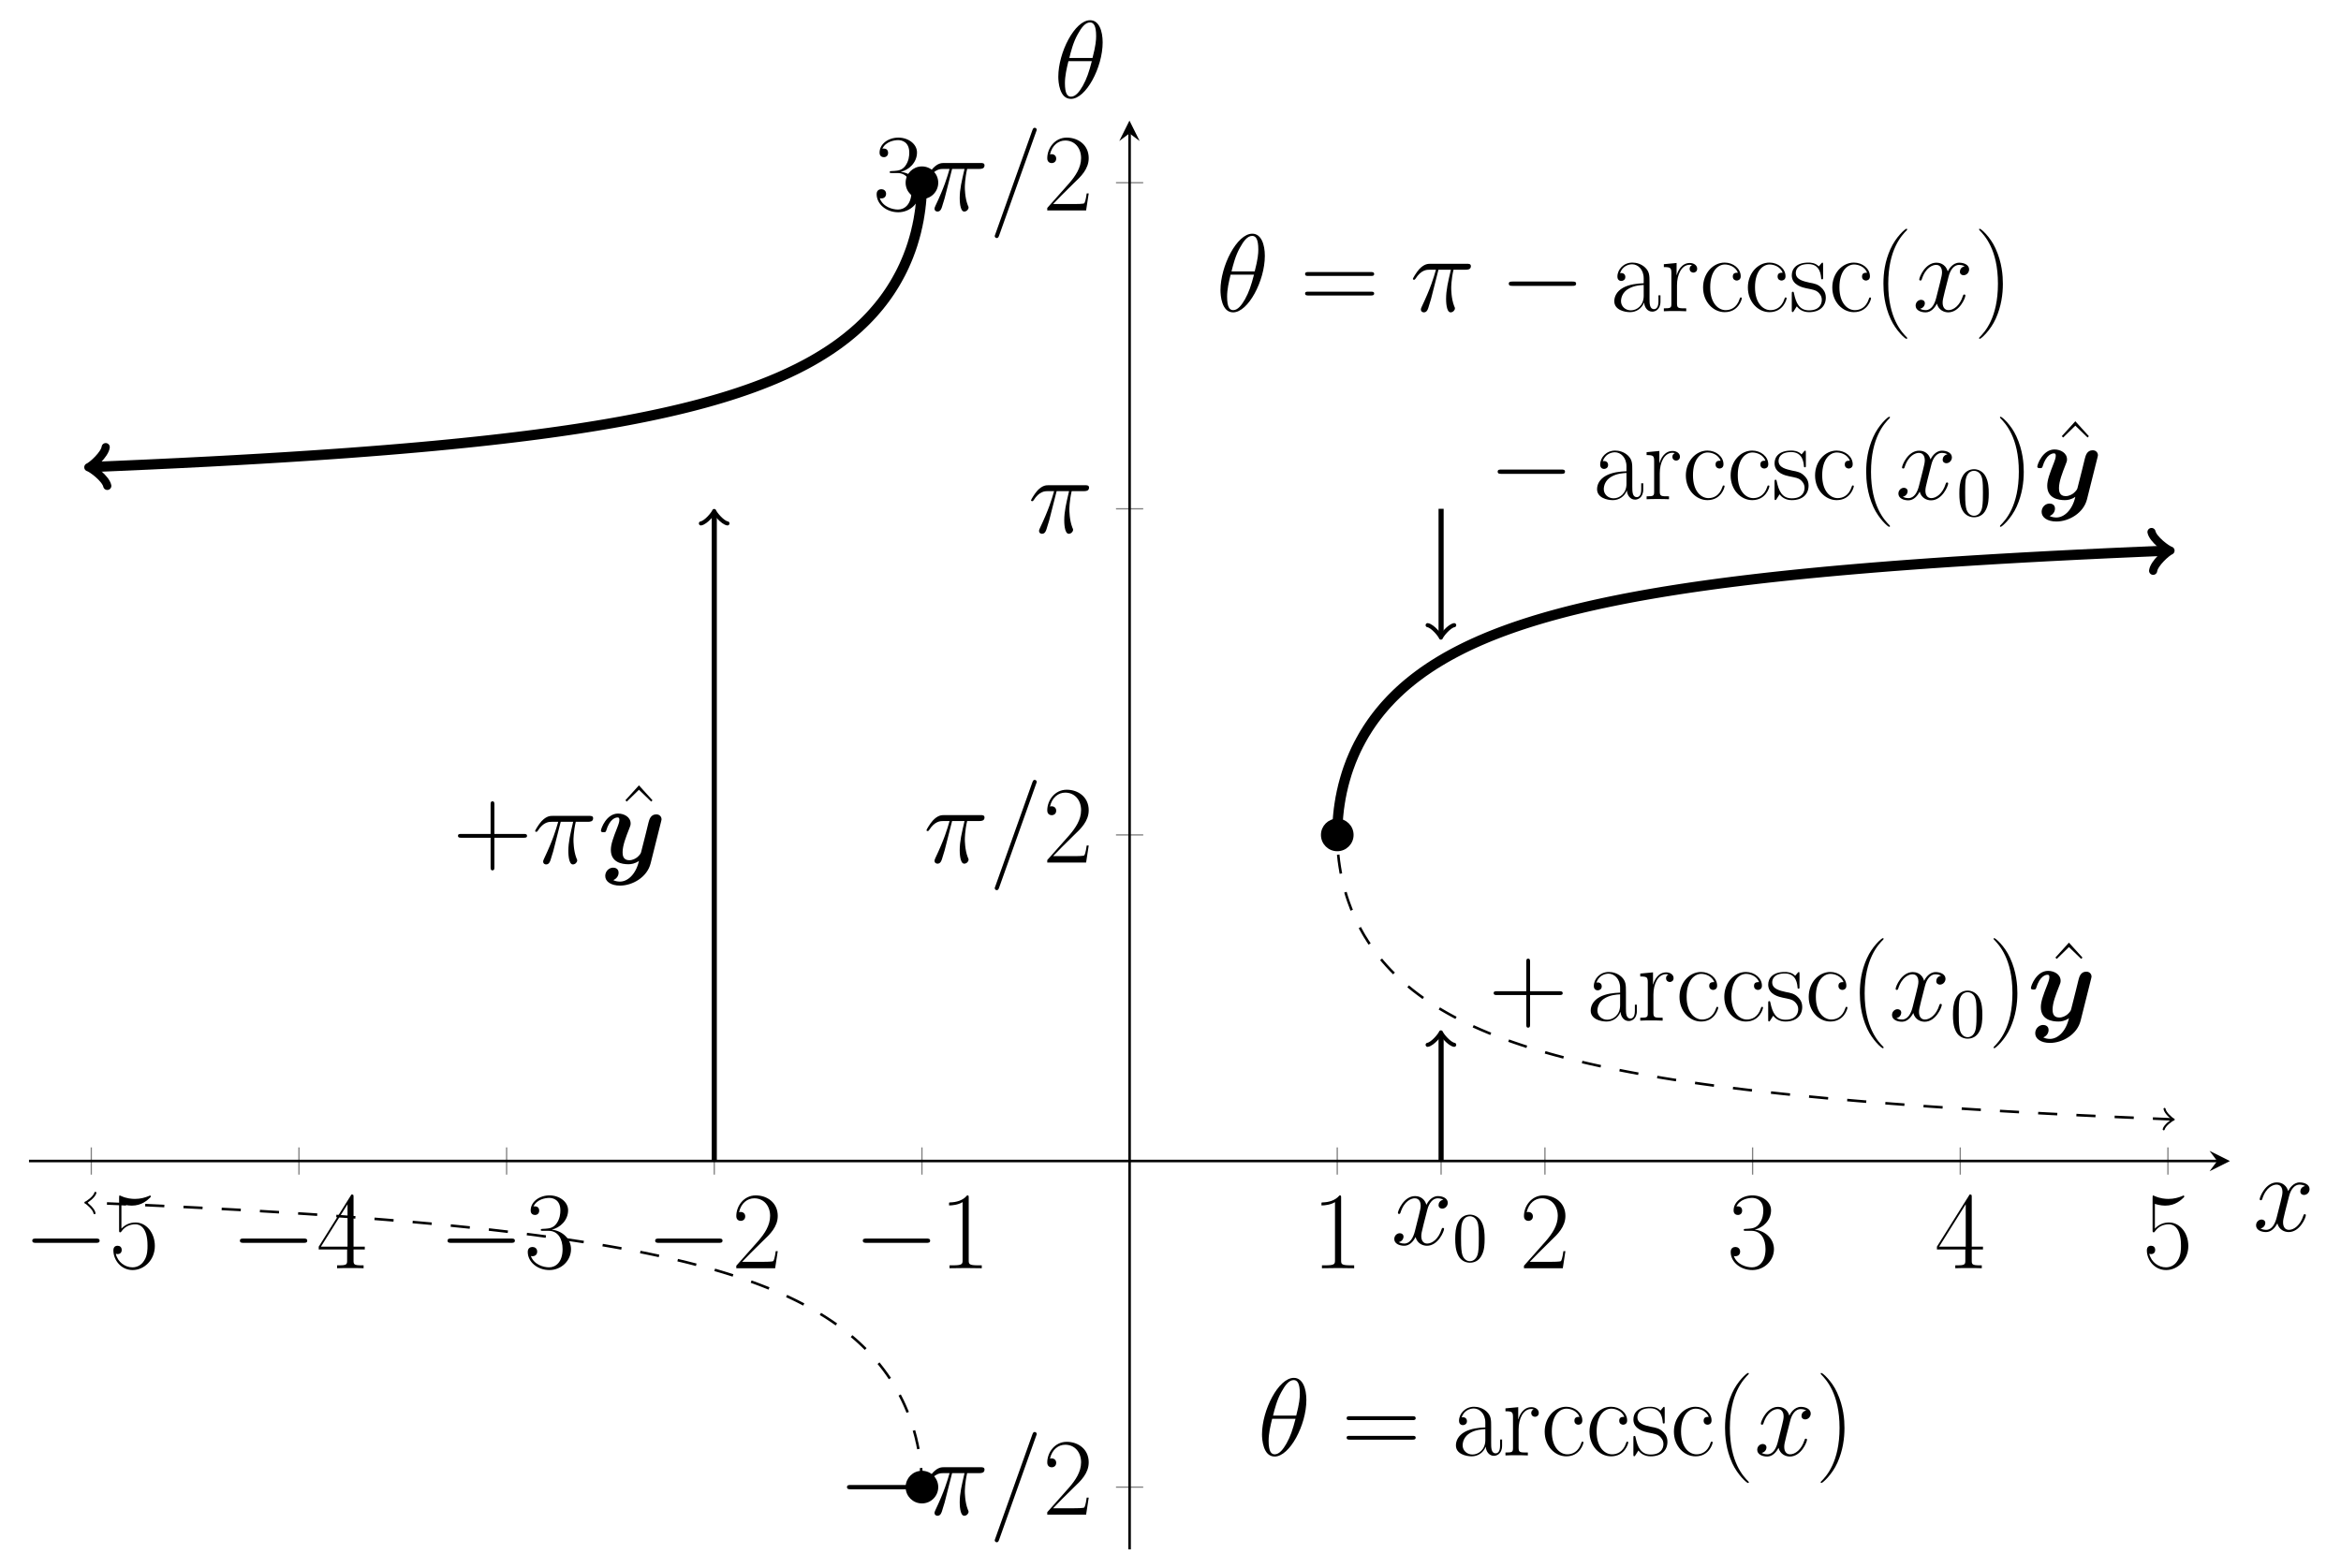 <?xml version="1.0" encoding="UTF-8"?>
<svg xmlns="http://www.w3.org/2000/svg" xmlns:xlink="http://www.w3.org/1999/xlink" width="364.443" height="244.235" viewBox="0 0 364.443 244.235">
<defs>
<g>
<g id="glyph-0-0">
<path d="M 11.312 -3.953 C 11.594 -3.953 11.906 -3.953 11.906 -4.297 C 11.906 -4.625 11.594 -4.625 11.312 -4.625 L 2.031 -4.625 C 1.734 -4.625 1.422 -4.625 1.422 -4.297 C 1.422 -3.953 1.734 -3.953 2.031 -3.953 Z M 11.312 -3.953 "/>
</g>
<g id="glyph-1-0">
<path d="M 1.953 -10.031 C 2.125 -9.969 2.828 -9.75 3.547 -9.75 C 5.141 -9.75 6.016 -10.609 6.516 -11.094 C 6.516 -11.234 6.516 -11.328 6.422 -11.328 C 6.406 -11.328 6.359 -11.328 6.234 -11.25 C 5.625 -11 4.922 -10.797 4.062 -10.797 C 3.547 -10.797 2.781 -10.859 1.938 -11.234 C 1.75 -11.328 1.719 -11.328 1.703 -11.328 C 1.609 -11.328 1.594 -11.312 1.594 -10.969 L 1.594 -5.984 C 1.594 -5.672 1.594 -5.594 1.766 -5.594 C 1.859 -5.594 1.891 -5.625 1.969 -5.75 C 2.516 -6.516 3.281 -6.844 4.141 -6.844 C 4.734 -6.844 6.016 -6.469 6.016 -3.531 C 6.016 -2.984 6.016 -1.984 5.5 -1.203 C 5.078 -0.5 4.406 -0.141 3.672 -0.141 C 2.547 -0.141 1.391 -0.922 1.078 -2.25 C 1.156 -2.234 1.281 -2.203 1.359 -2.203 C 1.578 -2.203 2 -2.312 2 -2.844 C 2 -3.312 1.688 -3.5 1.359 -3.5 C 0.953 -3.5 0.703 -3.266 0.703 -2.781 C 0.703 -1.281 1.891 0.281 3.703 0.281 C 5.469 0.281 7.156 -1.25 7.156 -3.469 C 7.156 -5.531 5.812 -7.125 4.156 -7.125 C 3.281 -7.125 2.547 -6.797 1.953 -6.172 Z M 1.953 -10.031 "/>
</g>
<g id="glyph-1-1">
<path d="M 5.766 -11.094 C 5.766 -11.453 5.75 -11.484 5.438 -11.484 L 0.344 -3.359 L 0.344 -2.922 L 4.766 -2.922 L 4.766 -1.234 C 4.766 -0.625 4.734 -0.453 3.531 -0.453 L 3.203 -0.453 L 3.203 0 C 3.75 -0.031 4.688 -0.031 5.266 -0.031 C 5.844 -0.031 6.781 -0.031 7.328 0 L 7.328 -0.453 L 7 -0.453 C 5.797 -0.453 5.766 -0.625 5.766 -1.234 L 5.766 -2.922 L 7.516 -2.922 L 7.516 -3.359 L 5.766 -3.359 Z M 4.828 -9.969 L 4.828 -3.359 L 0.688 -3.359 Z M 4.828 -9.969 "/>
</g>
<g id="glyph-1-2">
<path d="M 3.797 -5.828 C 5.312 -5.828 5.984 -4.516 5.984 -2.984 C 5.984 -0.922 4.891 -0.141 3.891 -0.141 C 2.984 -0.141 1.516 -0.578 1.047 -1.906 C 1.125 -1.875 1.219 -1.875 1.297 -1.875 C 1.719 -1.875 2.031 -2.141 2.031 -2.594 C 2.031 -3.094 1.641 -3.312 1.297 -3.312 C 1.016 -3.312 0.562 -3.172 0.562 -2.547 C 0.562 -0.953 2.109 0.281 3.922 0.281 C 5.828 0.281 7.297 -1.219 7.297 -2.969 C 7.297 -4.625 5.922 -5.828 4.297 -6.016 C 5.594 -6.297 6.844 -7.469 6.844 -9.031 C 6.844 -10.359 5.484 -11.344 3.953 -11.344 C 2.391 -11.344 1.016 -10.375 1.016 -9 C 1.016 -8.406 1.453 -8.297 1.688 -8.297 C 2.047 -8.297 2.344 -8.531 2.344 -8.969 C 2.344 -9.422 2.047 -9.641 1.688 -9.641 C 1.609 -9.641 1.531 -9.641 1.453 -9.609 C 1.953 -10.734 3.312 -10.953 3.906 -10.953 C 4.516 -10.953 5.641 -10.656 5.641 -9 C 5.641 -8.531 5.578 -7.672 5 -6.906 C 4.484 -6.25 3.891 -6.203 3.328 -6.156 C 3.25 -6.156 2.844 -6.125 2.781 -6.125 C 2.656 -6.109 2.594 -6.094 2.594 -5.969 C 2.594 -5.844 2.609 -5.828 2.953 -5.828 Z M 3.797 -5.828 "/>
</g>
<g id="glyph-1-3">
<path d="M 7.156 -2.656 L 6.844 -2.656 C 6.672 -1.438 6.531 -1.234 6.469 -1.125 C 6.375 -1 5.141 -1 4.906 -1 L 1.609 -1 C 2.234 -1.672 3.438 -2.875 4.891 -4.297 C 5.938 -5.281 7.156 -6.453 7.156 -8.156 C 7.156 -10.172 5.547 -11.344 3.734 -11.344 C 1.859 -11.344 0.703 -9.672 0.703 -8.125 C 0.703 -7.469 1.203 -7.375 1.406 -7.375 C 1.578 -7.375 2.094 -7.484 2.094 -8.078 C 2.094 -8.609 1.641 -8.766 1.406 -8.766 C 1.297 -8.766 1.203 -8.75 1.125 -8.719 C 1.453 -10.172 2.453 -10.891 3.5 -10.891 C 5 -10.891 5.969 -9.703 5.969 -8.156 C 5.969 -6.656 5.094 -5.375 4.125 -4.25 L 0.703 -0.391 L 0.703 0 L 6.75 0 Z M 7.156 -2.656 "/>
</g>
<g id="glyph-1-4">
<path d="M 4.562 -10.969 C 4.562 -11.328 4.547 -11.344 4.312 -11.344 C 3.641 -10.531 2.625 -10.281 1.672 -10.25 C 1.609 -10.25 1.531 -10.25 1.516 -10.203 C 1.5 -10.172 1.5 -10.141 1.5 -9.781 C 2.031 -9.781 2.922 -9.875 3.609 -10.297 L 3.609 -1.25 C 3.609 -0.656 3.562 -0.453 2.094 -0.453 L 1.578 -0.453 L 1.578 0 C 2.406 -0.016 3.266 -0.031 4.078 -0.031 C 4.906 -0.031 5.766 -0.016 6.594 0 L 6.594 -0.453 L 6.078 -0.453 C 4.594 -0.453 4.562 -0.641 4.562 -1.25 Z M 4.562 -10.969 "/>
</g>
<g id="glyph-1-5">
<path d="M 11.031 -5.5 C 11.281 -5.5 11.547 -5.5 11.547 -5.797 C 11.547 -6.109 11.25 -6.109 10.969 -6.109 L 1.375 -6.109 C 1.078 -6.109 0.797 -6.109 0.797 -5.797 C 0.797 -5.5 1.047 -5.5 1.297 -5.5 Z M 10.969 -2.453 C 11.25 -2.453 11.547 -2.453 11.547 -2.766 C 11.547 -3.047 11.281 -3.047 11.031 -3.047 L 1.297 -3.047 C 1.047 -3.047 0.797 -3.047 0.797 -2.766 C 0.797 -2.453 1.078 -2.453 1.375 -2.453 Z M 10.969 -2.453 "/>
</g>
<g id="glyph-1-6">
<path d="M 6.172 -4.438 C 6.172 -5.578 6.172 -6.172 5.453 -6.844 C 4.828 -7.406 4.078 -7.578 3.5 -7.578 C 2.141 -7.578 1.172 -6.516 1.172 -5.391 C 1.172 -4.75 1.688 -4.719 1.781 -4.719 C 2 -4.719 2.406 -4.859 2.406 -5.328 C 2.406 -5.766 2.078 -5.953 1.781 -5.953 C 1.719 -5.953 1.625 -5.938 1.578 -5.922 C 1.938 -7 2.859 -7.312 3.469 -7.312 C 4.328 -7.312 5.266 -6.547 5.266 -5.109 L 5.266 -4.359 C 4.25 -4.328 3.031 -4.188 2.078 -3.672 C 1 -3.078 0.688 -2.219 0.688 -1.562 C 0.688 -0.234 2.234 0.141 3.141 0.141 C 4.078 0.141 4.953 -0.391 5.328 -1.375 C 5.375 -0.625 5.844 0.062 6.609 0.062 C 6.969 0.062 7.875 -0.172 7.875 -1.531 L 7.875 -2.484 L 7.562 -2.484 L 7.562 -1.516 C 7.562 -0.469 7.109 -0.328 6.875 -0.328 C 6.172 -0.328 6.172 -1.219 6.172 -1.969 Z M 5.266 -2.391 C 5.266 -0.891 4.203 -0.141 3.266 -0.141 C 2.406 -0.141 1.734 -0.766 1.734 -1.562 C 1.734 -2.078 1.953 -2.984 2.953 -3.531 C 3.781 -4 4.719 -4.062 5.266 -4.094 Z M 5.266 -2.391 "/>
</g>
<g id="glyph-1-7">
<path d="M 2.578 -4.047 C 2.578 -5.703 3.281 -7.234 4.562 -7.234 C 4.688 -7.234 4.797 -7.219 4.922 -7.172 C 4.922 -7.172 4.547 -7.047 4.547 -6.609 C 4.547 -6.188 4.875 -6.016 5.125 -6.016 C 5.328 -6.016 5.719 -6.141 5.719 -6.625 C 5.719 -7.172 5.172 -7.516 4.578 -7.516 C 3.281 -7.516 2.703 -6.25 2.547 -5.641 L 2.516 -5.641 L 2.516 -7.516 L 0.531 -7.328 L 0.531 -6.875 C 1.547 -6.875 1.703 -6.781 1.703 -5.953 L 1.703 -1.188 C 1.703 -0.531 1.625 -0.453 0.531 -0.453 L 0.531 0 C 0.938 -0.031 1.734 -0.031 2.172 -0.031 C 2.672 -0.031 3.547 -0.031 4.016 0 L 4.016 -0.453 C 2.781 -0.453 2.578 -0.453 2.578 -1.219 Z M 2.578 -4.047 "/>
</g>
<g id="glyph-1-8">
<path d="M 5.984 -6 C 5.656 -6 5.188 -6 5.188 -5.406 C 5.188 -4.922 5.578 -4.781 5.797 -4.781 C 5.922 -4.781 6.422 -4.844 6.422 -5.438 C 6.422 -6.656 5.25 -7.578 3.922 -7.578 C 2.109 -7.578 0.562 -5.906 0.562 -3.703 C 0.562 -1.422 2.172 0.141 3.922 0.141 C 6.062 0.141 6.594 -1.828 6.594 -2.031 C 6.594 -2.094 6.578 -2.141 6.453 -2.141 C 6.328 -2.141 6.312 -2.125 6.25 -1.906 C 5.797 -0.516 4.828 -0.172 4.078 -0.172 C 2.984 -0.172 1.672 -1.188 1.672 -3.719 C 1.672 -6.328 2.938 -7.281 3.953 -7.281 C 4.609 -7.281 5.609 -6.953 5.984 -6 Z M 5.984 -6 "/>
</g>
<g id="glyph-1-9">
<path d="M 5.297 -7.234 C 5.297 -7.547 5.281 -7.562 5.188 -7.562 C 5.109 -7.562 5.094 -7.547 4.891 -7.297 C 4.844 -7.219 4.688 -7.047 4.625 -6.984 C 4.078 -7.562 3.312 -7.578 3.016 -7.578 C 1.109 -7.578 0.422 -6.594 0.422 -5.594 C 0.422 -4.047 2.172 -3.688 2.672 -3.578 C 3.75 -3.359 4.141 -3.297 4.5 -2.984 C 4.719 -2.781 5.094 -2.406 5.094 -1.781 C 5.094 -1.062 4.688 -0.141 3.109 -0.141 C 1.609 -0.141 1.078 -1.266 0.766 -2.781 C 0.719 -3.016 0.719 -3.031 0.578 -3.031 C 0.453 -3.031 0.422 -3.016 0.422 -2.672 L 0.422 -0.203 C 0.422 0.109 0.453 0.125 0.547 0.125 C 0.641 0.125 0.656 0.109 0.734 -0.031 C 0.844 -0.188 1.094 -0.594 1.203 -0.766 C 1.547 -0.312 2.141 0.141 3.109 0.141 C 4.797 0.141 5.719 -0.797 5.719 -2.125 C 5.719 -3 5.25 -3.469 5.031 -3.672 C 4.516 -4.203 3.906 -4.328 3.188 -4.453 C 2.25 -4.672 1.047 -4.906 1.047 -5.953 C 1.047 -6.406 1.281 -7.344 3.016 -7.344 C 4.859 -7.344 4.953 -5.625 5 -5.078 C 5.016 -5 5.094 -4.969 5.141 -4.969 C 5.297 -4.969 5.297 -5.031 5.297 -5.312 Z M 5.297 -7.234 "/>
</g>
<g id="glyph-1-10">
<path d="M 5.25 4.188 C 5.25 4.172 5.25 4.141 5.203 4.078 C 4.406 3.281 2.297 1.078 2.297 -4.266 C 2.297 -9.625 4.375 -11.797 5.219 -12.656 C 5.219 -12.672 5.25 -12.719 5.25 -12.766 C 5.25 -12.812 5.203 -12.844 5.125 -12.844 C 4.938 -12.844 3.484 -11.578 2.641 -9.688 C 1.781 -7.781 1.547 -5.938 1.547 -4.297 C 1.547 -3.047 1.672 -0.953 2.688 1.25 C 3.516 3.031 4.922 4.297 5.125 4.297 C 5.219 4.297 5.25 4.25 5.25 4.188 Z M 5.25 4.188 "/>
</g>
<g id="glyph-1-11">
<path d="M 4.516 -4.266 C 4.516 -5.5 4.391 -7.594 3.359 -9.812 C 2.547 -11.594 1.125 -12.844 0.922 -12.844 C 0.875 -12.844 0.812 -12.828 0.812 -12.75 C 0.812 -12.719 0.828 -12.703 0.844 -12.656 C 1.672 -11.797 3.75 -9.625 3.75 -4.297 C 3.75 1.062 1.688 3.25 0.844 4.094 C 0.828 4.141 0.812 4.156 0.812 4.188 C 0.812 4.266 0.875 4.297 0.922 4.297 C 1.109 4.297 2.578 3.016 3.422 1.125 C 4.266 -0.766 4.516 -2.625 4.516 -4.266 Z M 4.516 -4.266 "/>
</g>
<g id="glyph-1-12">
<path d="M 3.922 -11.906 L 1.812 -9.578 L 2.031 -9.375 L 3.922 -11.219 L 5.828 -9.375 L 6.031 -9.578 Z M 3.922 -11.906 "/>
</g>
<g id="glyph-1-13">
<path d="M 6.469 -3.984 L 11.016 -3.984 C 11.25 -3.984 11.547 -3.984 11.547 -4.266 C 11.547 -4.578 11.266 -4.578 11.016 -4.578 L 6.469 -4.578 L 6.469 -9.125 C 6.469 -9.375 6.469 -9.656 6.172 -9.656 C 5.875 -9.656 5.875 -9.391 5.875 -9.125 L 5.875 -4.578 L 1.328 -4.578 C 1.078 -4.578 0.797 -4.578 0.797 -4.297 C 0.797 -3.984 1.062 -3.984 1.328 -3.984 L 5.875 -3.984 L 5.875 0.562 C 5.875 0.812 5.875 1.094 6.156 1.094 C 6.469 1.094 6.469 0.828 6.469 0.562 Z M 6.469 -3.984 "/>
</g>
<g id="glyph-2-0">
<path d="M 8.125 -7 C 7.578 -6.891 7.375 -6.484 7.375 -6.156 C 7.375 -5.75 7.703 -5.609 7.938 -5.609 C 8.453 -5.609 8.812 -6.062 8.812 -6.516 C 8.812 -7.234 8 -7.562 7.281 -7.562 C 6.234 -7.562 5.641 -6.531 5.484 -6.203 C 5.094 -7.5 4.031 -7.562 3.719 -7.562 C 1.969 -7.562 1.047 -5.312 1.047 -4.938 C 1.047 -4.875 1.109 -4.781 1.234 -4.781 C 1.375 -4.781 1.406 -4.891 1.438 -4.953 C 2.031 -6.859 3.172 -7.219 3.672 -7.219 C 4.438 -7.219 4.594 -6.5 4.594 -6.094 C 4.594 -5.719 4.5 -5.312 4.297 -4.5 L 3.703 -2.141 C 3.453 -1.109 2.953 -0.172 2.047 -0.172 C 1.953 -0.172 1.531 -0.172 1.172 -0.391 C 1.781 -0.516 1.922 -1.031 1.922 -1.234 C 1.922 -1.578 1.672 -1.781 1.344 -1.781 C 0.922 -1.781 0.484 -1.422 0.484 -0.875 C 0.484 -0.156 1.281 0.172 2.031 0.172 C 2.844 0.172 3.438 -0.484 3.797 -1.188 C 4.062 -0.172 4.922 0.172 5.562 0.172 C 7.312 0.172 8.234 -2.078 8.234 -2.453 C 8.234 -2.547 8.172 -2.609 8.062 -2.609 C 7.906 -2.609 7.891 -2.516 7.844 -2.391 C 7.375 -0.875 6.375 -0.172 5.609 -0.172 C 5.016 -0.172 4.688 -0.625 4.688 -1.328 C 4.688 -1.703 4.75 -1.969 5.031 -3.109 L 5.625 -5.438 C 5.891 -6.469 6.469 -7.219 7.25 -7.219 C 7.297 -7.219 7.766 -7.219 8.125 -7 Z M 8.125 -7 "/>
</g>
<g id="glyph-2-1">
<path d="M 4.438 -6.469 L 6.375 -6.469 C 5.922 -4.547 5.625 -3.297 5.625 -1.922 C 5.625 -1.688 5.625 0.172 6.328 0.172 C 6.688 0.172 7 -0.156 7 -0.453 C 7 -0.531 7 -0.562 6.875 -0.828 C 6.422 -2 6.422 -3.484 6.422 -3.609 C 6.422 -3.703 6.422 -4.922 6.781 -6.469 L 8.703 -6.469 C 8.922 -6.469 9.484 -6.469 9.484 -7.016 C 9.484 -7.391 9.156 -7.391 8.859 -7.391 L 3.203 -7.391 C 2.812 -7.391 2.234 -7.391 1.438 -6.547 C 1 -6.062 0.453 -5.141 0.453 -5.047 C 0.453 -4.938 0.531 -4.906 0.641 -4.906 C 0.75 -4.906 0.766 -4.953 0.859 -5.062 C 1.75 -6.469 2.641 -6.469 3.078 -6.469 L 4.047 -6.469 C 3.672 -5.188 3.25 -3.688 1.828 -0.688 C 1.703 -0.406 1.703 -0.375 1.703 -0.281 C 1.703 0.078 2 0.172 2.156 0.172 C 2.656 0.172 2.797 -0.281 3 -1 C 3.281 -1.875 3.281 -1.906 3.453 -2.594 Z M 4.438 -6.469 "/>
</g>
<g id="glyph-2-2">
<path d="M 7.359 -12.234 C 7.359 -12.25 7.469 -12.5 7.469 -12.547 C 7.469 -12.75 7.297 -12.875 7.156 -12.875 C 7.062 -12.875 6.906 -12.875 6.781 -12.484 L 1.031 3.656 C 1.031 3.672 0.922 3.922 0.922 3.969 C 0.922 4.172 1.094 4.297 1.234 4.297 C 1.344 4.297 1.5 4.266 1.609 3.906 Z M 7.359 -12.234 "/>
</g>
<g id="glyph-2-3">
<path d="M 7.594 -8.625 C 7.594 -10.375 7.047 -12.078 5.641 -12.078 C 3.25 -12.078 0.688 -7.047 0.688 -3.281 C 0.688 -2.484 0.859 0.172 2.656 0.172 C 5 0.172 7.594 -4.734 7.594 -8.625 Z M 2.406 -6.203 C 2.656 -7.219 3.016 -8.656 3.703 -9.875 C 4.266 -10.906 4.875 -11.734 5.625 -11.734 C 6.188 -11.734 6.578 -11.25 6.578 -9.609 C 6.578 -8.984 6.516 -8.125 6.016 -6.203 Z M 5.906 -5.703 C 5.469 -4.016 5.109 -2.938 4.5 -1.859 C 4 -0.984 3.391 -0.172 2.672 -0.172 C 2.141 -0.172 1.719 -0.578 1.719 -2.281 C 1.719 -3.391 1.984 -4.562 2.266 -5.703 Z M 5.906 -5.703 "/>
</g>
<g id="glyph-3-0">
<path d="M 5 -3.484 C 5 -4.344 4.953 -5.219 4.562 -6.031 C 4.062 -7.062 3.172 -7.25 2.719 -7.25 C 2.062 -7.25 1.266 -6.953 0.828 -5.953 C 0.484 -5.203 0.422 -4.344 0.422 -3.484 C 0.422 -2.672 0.469 -1.688 0.906 -0.859 C 1.375 0.016 2.172 0.234 2.703 0.234 C 3.297 0.234 4.125 0.016 4.594 -1.016 C 4.953 -1.766 5 -2.625 5 -3.484 Z M 2.703 0 C 2.281 0 1.641 -0.266 1.453 -1.312 C 1.328 -1.969 1.328 -2.969 1.328 -3.609 C 1.328 -4.312 1.328 -5.031 1.406 -5.609 C 1.625 -6.906 2.438 -7 2.703 -7 C 3.062 -7 3.781 -6.812 3.984 -5.734 C 4.094 -5.125 4.094 -4.297 4.094 -3.609 C 4.094 -2.797 4.094 -2.062 3.984 -1.359 C 3.812 -0.328 3.203 0 2.703 0 Z M 2.703 0 "/>
</g>
<g id="glyph-4-0">
<path d="M 9.906 -6.469 C 9.984 -6.781 9.984 -6.812 9.984 -6.859 C 9.984 -7.234 9.703 -7.625 9.172 -7.625 C 8.281 -7.625 8.078 -6.812 7.953 -6.344 L 7.516 -4.562 C 7.312 -3.734 6.984 -2.422 6.797 -1.719 C 6.703 -1.344 6.172 -0.922 6.125 -0.891 C 5.938 -0.766 5.531 -0.484 4.953 -0.484 C 3.953 -0.484 3.922 -1.344 3.922 -1.734 C 3.922 -2.781 4.453 -4.125 4.938 -5.359 C 5.109 -5.797 5.172 -5.922 5.172 -6.203 C 5.172 -7.203 4.172 -7.75 3.219 -7.75 C 1.406 -7.75 0.547 -5.422 0.547 -5.078 C 0.547 -4.844 0.812 -4.844 0.953 -4.844 C 1.172 -4.844 1.281 -4.844 1.359 -5.062 C 1.922 -6.969 2.859 -7.141 3.125 -7.141 C 3.25 -7.141 3.422 -7.141 3.422 -6.781 C 3.422 -6.375 3.219 -5.938 3.125 -5.656 C 2.453 -3.953 2.094 -2.969 2.094 -2.094 C 2.094 -0.141 3.812 0.141 4.828 0.141 C 5.25 0.141 5.828 0.062 6.469 -0.375 C 5.984 1.734 4.703 2.844 3.516 2.844 C 3.297 2.844 2.812 2.812 2.469 2.609 C 3.016 2.391 3.297 1.922 3.297 1.453 C 3.297 0.844 2.797 0.672 2.453 0.672 C 1.812 0.672 1.219 1.219 1.219 1.969 C 1.219 2.844 2.125 3.469 3.516 3.469 C 5.484 3.469 7.75 2.141 8.281 0.016 Z M 9.906 -6.469 "/>
</g>
</g>
<clipPath id="clip-0">
<path clip-rule="nonzero" d="M 185 63 L 347.152 63 L 347.152 153 L 185 153 Z M 185 63 "/>
</clipPath>
<clipPath id="clip-1">
<path clip-rule="nonzero" d="M 4.512 18.781 L 166 18.781 L 166 96 L 4.512 96 Z M 4.512 18.781 "/>
</clipPath>
</defs>
<path fill="none" stroke-width="0.199" stroke-linecap="butt" stroke-linejoin="miter" stroke="rgb(50%, 50%, 50%)" stroke-opacity="1" stroke-miterlimit="10" d="M 9.728 58.535 L 9.728 62.787 M 42.154 58.535 L 42.154 62.787 M 74.579 58.535 L 74.579 62.787 M 107.005 58.535 L 107.005 62.787 M 139.43 58.535 L 139.43 62.787 M 204.281 58.535 L 204.281 62.787 M 220.496 58.535 L 220.496 62.787 M 236.71 58.535 L 236.71 62.787 M 269.136 58.535 L 269.136 62.787 M 301.561 58.535 L 301.561 62.787 M 333.987 58.535 L 333.987 62.787 " transform="matrix(0.997, 0, 0, -0.997, 4.513, 241.278)"/>
<path fill="none" stroke-width="0.199" stroke-linecap="butt" stroke-linejoin="miter" stroke="rgb(50%, 50%, 50%)" stroke-opacity="1" stroke-miterlimit="10" d="M 169.732 9.727 L 173.983 9.727 M 169.732 111.595 L 173.983 111.595 M 169.732 162.532 L 173.983 162.532 M 169.732 213.464 L 173.983 213.464 " transform="matrix(0.997, 0, 0, -0.997, 4.513, 241.278)"/>
<path fill="none" stroke-width="0.399" stroke-linecap="butt" stroke-linejoin="miter" stroke="rgb(0%, 0%, 0%)" stroke-opacity="1" stroke-miterlimit="10" d="M -0.001 60.663 L 341.722 60.663 " transform="matrix(0.997, 0, 0, -0.997, 4.513, 241.278)"/>
<path fill-rule="nonzero" fill="rgb(0%, 0%, 0%)" fill-opacity="1" d="M 347.152 180.805 L 343.977 179.215 L 345.168 180.805 L 343.977 182.395 "/>
<path fill="none" stroke-width="0.399" stroke-linecap="butt" stroke-linejoin="miter" stroke="rgb(0%, 0%, 0%)" stroke-opacity="1" stroke-miterlimit="10" d="M 171.856 0.001 L 171.856 221.199 " transform="matrix(0.997, 0, 0, -0.997, 4.513, 241.278)"/>
<path fill-rule="nonzero" fill="rgb(0%, 0%, 0%)" fill-opacity="1" d="M 175.832 18.781 L 174.246 21.961 L 175.832 20.77 L 177.422 21.961 "/>
<g fill="rgb(0%, 0%, 0%)" fill-opacity="1">
<use xlink:href="#glyph-0-0" x="3.602" y="197.497"/>
</g>
<g fill="rgb(0%, 0%, 0%)" fill-opacity="1">
<use xlink:href="#glyph-1-0" x="16.949" y="197.497"/>
</g>
<g fill="rgb(0%, 0%, 0%)" fill-opacity="1">
<use xlink:href="#glyph-0-0" x="35.926" y="197.497"/>
</g>
<g fill="rgb(0%, 0%, 0%)" fill-opacity="1">
<use xlink:href="#glyph-1-1" x="49.274" y="197.497"/>
</g>
<g fill="rgb(0%, 0%, 0%)" fill-opacity="1">
<use xlink:href="#glyph-0-0" x="68.249" y="197.497"/>
</g>
<g fill="rgb(0%, 0%, 0%)" fill-opacity="1">
<use xlink:href="#glyph-1-2" x="81.598" y="197.497"/>
</g>
<g fill="rgb(0%, 0%, 0%)" fill-opacity="1">
<use xlink:href="#glyph-0-0" x="100.574" y="197.497"/>
</g>
<g fill="rgb(0%, 0%, 0%)" fill-opacity="1">
<use xlink:href="#glyph-1-3" x="113.922" y="197.497"/>
</g>
<g fill="rgb(0%, 0%, 0%)" fill-opacity="1">
<use xlink:href="#glyph-0-0" x="132.898" y="197.497"/>
</g>
<g fill="rgb(0%, 0%, 0%)" fill-opacity="1">
<use xlink:href="#glyph-1-4" x="146.246" y="197.497"/>
</g>
<g fill="rgb(0%, 0%, 0%)" fill-opacity="1">
<use xlink:href="#glyph-1-4" x="204.221" y="197.497"/>
</g>
<g fill="rgb(0%, 0%, 0%)" fill-opacity="1">
<use xlink:href="#glyph-2-0" x="216.576" y="193.824"/>
</g>
<g fill="rgb(0%, 0%, 0%)" fill-opacity="1">
<use xlink:href="#glyph-3-0" x="226.125" y="196.398"/>
</g>
<g fill="rgb(0%, 0%, 0%)" fill-opacity="1">
<use xlink:href="#glyph-1-3" x="236.544" y="197.497"/>
</g>
<g fill="rgb(0%, 0%, 0%)" fill-opacity="1">
<use xlink:href="#glyph-1-2" x="268.869" y="197.497"/>
</g>
<g fill="rgb(0%, 0%, 0%)" fill-opacity="1">
<use xlink:href="#glyph-1-1" x="301.193" y="197.497"/>
</g>
<g fill="rgb(0%, 0%, 0%)" fill-opacity="1">
<use xlink:href="#glyph-1-0" x="333.517" y="197.497"/>
</g>
<g fill="rgb(0%, 0%, 0%)" fill-opacity="1">
<use xlink:href="#glyph-0-0" x="130.435" y="235.872"/>
</g>
<g fill="rgb(0%, 0%, 0%)" fill-opacity="1">
<use xlink:href="#glyph-2-1" x="143.783" y="235.872"/>
</g>
<g fill="rgb(0%, 0%, 0%)" fill-opacity="1">
<use xlink:href="#glyph-2-2" x="153.932" y="235.872"/>
</g>
<g fill="rgb(0%, 0%, 0%)" fill-opacity="1">
<use xlink:href="#glyph-1-3" x="162.333" y="235.872"/>
</g>
<g fill="rgb(0%, 0%, 0%)" fill-opacity="1">
<use xlink:href="#glyph-2-1" x="143.783" y="134.323"/>
</g>
<g fill="rgb(0%, 0%, 0%)" fill-opacity="1">
<use xlink:href="#glyph-2-2" x="153.932" y="134.323"/>
</g>
<g fill="rgb(0%, 0%, 0%)" fill-opacity="1">
<use xlink:href="#glyph-1-3" x="162.333" y="134.323"/>
</g>
<g fill="rgb(0%, 0%, 0%)" fill-opacity="1">
<use xlink:href="#glyph-2-1" x="160.056" y="82.952"/>
</g>
<g fill="rgb(0%, 0%, 0%)" fill-opacity="1">
<use xlink:href="#glyph-1-2" x="135.913" y="32.773"/>
</g>
<g fill="rgb(0%, 0%, 0%)" fill-opacity="1">
<use xlink:href="#glyph-2-1" x="143.783" y="32.773"/>
</g>
<g fill="rgb(0%, 0%, 0%)" fill-opacity="1">
<use xlink:href="#glyph-2-2" x="153.932" y="32.773"/>
</g>
<g fill="rgb(0%, 0%, 0%)" fill-opacity="1">
<use xlink:href="#glyph-1-3" x="162.333" y="32.773"/>
</g>
<path fill="none" stroke-width="0.399" stroke-linecap="butt" stroke-linejoin="miter" stroke="rgb(0%, 0%, 0%)" stroke-opacity="1" stroke-dasharray="2.989 2.989" stroke-miterlimit="10" d="M 139.43 9.727 L 139.43 10.173 L 139.426 10.397 L 139.418 10.62 L 139.407 10.843 L 139.399 11.067 L 139.395 11.29 L 139.379 11.513 L 139.356 11.96 L 139.332 12.183 L 139.312 12.407 L 139.301 12.63 L 139.277 12.854 L 139.258 13.077 L 139.203 13.524 L 139.183 13.747 L 139.152 13.97 L 139.117 14.194 L 139.089 14.417 L 139.05 14.64 L 139.019 14.864 L 138.976 15.087 L 138.944 15.31 L 138.905 15.534 L 138.862 15.757 L 138.768 16.204 L 138.729 16.427 L 138.619 16.874 L 138.572 17.097 L 138.521 17.321 L 138.466 17.544 L 138.407 17.767 L 138.345 17.991 L 138.286 18.214 L 138.223 18.437 L 137.957 19.331 L 137.733 20.001 L 137.655 20.224 L 137.49 20.671 L 137.404 20.894 L 137.322 21.118 L 137.142 21.564 L 136.86 22.234 L 136.758 22.458 L 136.66 22.681 L 136.554 22.904 L 136.452 23.128 L 136.342 23.351 L 136.229 23.575 L 136.119 23.798 L 136.001 24.021 L 135.88 24.245 L 135.762 24.468 L 135.637 24.691 L 135.515 24.915 L 135.257 25.361 L 135.124 25.585 L 134.986 25.808 L 134.845 26.031 L 134.708 26.255 L 134.559 26.478 L 134.418 26.701 L 134.262 26.925 L 133.956 27.372 L 133.791 27.595 L 133.635 27.818 L 133.298 28.265 L 133.125 28.488 L 132.945 28.712 L 132.773 28.935 L 132.02 29.828 L 131.82 30.052 L 131.617 30.275 L 131.201 30.722 L 130.77 31.169 L 130.547 31.392 L 130.32 31.615 L 130.088 31.839 L 129.849 32.062 L 129.614 32.285 L 129.121 32.732 L 128.862 32.955 L 128.337 33.402 L 127.788 33.849 L 127.506 34.072 L 127.22 34.296 L 126.624 34.742 L 126.319 34.966 L 126.005 35.189 L 125.684 35.412 L 125.359 35.636 L 125.026 35.859 L 124.344 36.306 L 123.983 36.529 L 123.619 36.752 L 123.251 36.976 L 122.874 37.199 L 122.49 37.422 L 122.095 37.646 L 121.691 37.869 L 121.28 38.093 L 120.853 38.316 L 120.421 38.539 L 119.987 38.763 L 119.536 38.986 L 119.074 39.209 L 118.599 39.433 L 118.117 39.656 L 117.62 39.879 L 117.114 40.103 L 116.593 40.326 L 116.064 40.549 L 115.519 40.773 L 114.955 40.996 L 114.387 41.219 L 113.803 41.443 L 113.2 41.666 L 112.581 41.89 L 111.954 42.113 L 111.303 42.336 L 110.637 42.56 L 109.951 42.783 L 109.25 43.006 L 108.525 43.23 L 107.784 43.453 L 107.024 43.676 L 106.24 43.9 L 105.429 44.123 L 104.603 44.346 L 103.748 44.57 L 102.871 44.793 L 101.961 45.016 L 101.029 45.24 L 100.069 45.463 L 99.074 45.687 L 98.051 45.91 L 96.997 46.133 L 95.904 46.357 L 94.779 46.58 L 93.615 46.803 L 92.412 47.027 L 91.162 47.25 L 89.873 47.473 L 88.541 47.697 L 87.154 47.92 L 85.723 48.143 L 84.234 48.367 L 82.69 48.59 L 81.092 48.813 L 79.422 49.037 L 77.69 49.26 L 75.888 49.484 L 74.007 49.707 L 72.052 49.934 L 70.002 50.158 L 67.863 50.377 L 65.637 50.604 L 63.294 50.828 L 60.857 51.051 L 58.278 51.274 L 55.594 51.498 L 52.769 51.721 L 49.799 51.944 L 46.676 52.168 L 43.364 52.391 L 39.869 52.614 L 36.174 52.838 L 32.259 53.061 L 28.122 53.284 L 23.702 53.508 L 19.023 53.731 L 14.003 53.955 L 9.105 54.158 " transform="matrix(0.997, 0, 0, -0.997, 4.513, 241.278)"/>
<path fill="none" stroke-width="0.319" stroke-linecap="round" stroke-linejoin="round" stroke="rgb(0%, 0%, 0%)" stroke-opacity="1" stroke-miterlimit="10" d="M -1.195 1.592 C -1.096 0.996 0 0.101 0.299 -0.001 C 0.001 -0.099 -1.095 -0.996 -1.196 -1.593 " transform="matrix(-0.996, -0.042, -0.042, 0.996, 13.59, 187.29)"/>
<path fill="none" stroke-width="0.399" stroke-linecap="butt" stroke-linejoin="miter" stroke="rgb(0%, 0%, 0%)" stroke-opacity="1" stroke-dasharray="2.989 2.989" stroke-miterlimit="10" d="M 334.625 67.168 L 329.723 67.371 L 324.704 67.595 L 320.013 67.818 L 315.605 68.041 L 311.459 68.265 L 307.557 68.488 L 303.858 68.712 L 300.366 68.935 L 297.055 69.158 L 293.928 69.382 L 290.958 69.605 L 288.121 69.828 L 285.433 70.052 L 282.866 70.275 L 280.421 70.498 L 278.086 70.722 L 275.86 70.945 L 273.717 71.168 L 271.671 71.392 L 269.716 71.615 L 267.839 71.839 L 266.028 72.062 L 264.297 72.285 L 262.631 72.509 L 261.028 72.732 L 259.481 72.955 L 257.992 73.179 L 256.561 73.402 L 255.178 73.625 L 253.842 73.849 L 252.557 74.072 L 251.303 74.295 L 250.1 74.519 L 248.94 74.742 L 247.815 74.965 L 246.722 75.189 L 245.668 75.412 L 244.641 75.636 L 243.646 75.859 L 242.686 76.082 L 241.753 76.306 L 240.844 76.529 L 239.967 76.752 L 239.112 76.976 L 238.286 77.199 L 237.478 77.422 L 236.691 77.646 L 235.931 77.869 L 235.186 78.092 L 234.465 78.316 L 233.768 78.539 L 233.082 78.762 L 232.42 78.986 L 231.765 79.209 L 231.13 79.433 L 230.515 79.656 L 229.916 79.879 L 229.324 80.103 L 228.756 80.326 L 228.195 80.549 L 227.651 80.773 L 227.122 80.996 L 226.597 81.219 L 226.095 81.443 L 225.598 81.666 L 225.116 81.889 L 224.645 82.113 L 223.728 82.559 L 223.29 82.783 L 222.859 83.006 L 222.435 83.23 L 222.024 83.453 L 221.62 83.676 L 221.225 83.9 L 220.841 84.123 L 220.46 84.346 L 220.092 84.57 L 219.732 84.793 L 219.375 85.016 L 218.685 85.463 L 218.356 85.686 L 217.706 86.133 L 217.396 86.356 L 217.091 86.58 L 216.793 86.803 L 216.499 87.027 L 216.209 87.25 L 215.927 87.473 L 215.656 87.697 L 215.382 87.92 L 215.112 88.143 L 214.853 88.367 L 214.602 88.59 L 214.348 88.813 L 214.101 89.037 L 213.866 89.26 L 213.623 89.483 L 213.168 89.93 L 212.945 90.154 L 212.725 90.377 L 212.514 90.6 L 212.098 91.047 L 211.895 91.27 L 211.703 91.494 L 211.503 91.717 L 211.127 92.164 L 210.942 92.387 L 210.413 93.057 L 210.249 93.28 L 210.076 93.504 L 209.92 93.727 L 209.755 93.951 L 209.297 94.621 L 209.152 94.844 L 209.003 95.067 L 208.87 95.291 L 208.587 95.737 L 208.454 95.961 L 208.325 96.184 L 208.199 96.407 L 208.078 96.631 L 207.949 96.854 L 207.835 97.077 L 207.592 97.524 L 207.486 97.748 L 207.373 97.971 L 207.267 98.194 L 207.157 98.418 L 207.055 98.641 L 206.957 98.864 L 206.855 99.088 L 206.479 99.981 L 206.389 100.204 L 206.311 100.428 L 206.225 100.651 L 206.06 101.098 L 205.982 101.321 L 205.758 101.991 L 205.492 102.885 L 205.429 103.108 L 205.37 103.331 L 205.308 103.555 L 205.249 103.778 L 205.194 104.001 L 205.092 104.448 L 205.037 104.671 L 204.986 104.895 L 204.9 105.342 L 204.806 105.788 L 204.736 106.235 L 204.696 106.458 L 204.626 106.905 L 204.598 107.128 L 204.563 107.352 L 204.532 107.575 L 204.485 108.022 L 204.457 108.245 L 204.438 108.469 L 204.414 108.692 L 204.395 108.915 L 204.379 109.139 L 204.355 109.362 L 204.348 109.585 L 204.336 109.809 L 204.32 110.032 L 204.316 110.255 L 204.304 110.479 L 204.281 111.149 L 204.281 111.595 " transform="matrix(0.997, 0, 0, -0.997, 4.513, 241.278)"/>
<path fill="none" stroke-width="0.319" stroke-linecap="round" stroke-linejoin="round" stroke="rgb(0%, 0%, 0%)" stroke-opacity="1" stroke-miterlimit="10" d="M -1.194 1.595 C -1.094 0.995 0.002 0.1 0.3 -0.002 C -0.002 -0.1 -1.098 -0.997 -1.194 -1.593 " transform="matrix(0.996, 0.041, 0.041, -0.996, 338.096, 174.322)"/>
<g clip-path="url(#clip-0)">
<path fill="none" stroke-width="1.594" stroke-linecap="butt" stroke-linejoin="miter" stroke="rgb(0%, 0%, 0%)" stroke-opacity="1" stroke-miterlimit="10" d="M 204.281 111.595 L 204.281 112.042 L 204.304 112.712 L 204.316 112.936 L 204.32 113.159 L 204.336 113.382 L 204.348 113.606 L 204.355 113.829 L 204.379 114.052 L 204.399 114.276 L 204.414 114.499 L 204.438 114.722 L 204.457 114.946 L 204.485 115.169 L 204.532 115.616 L 204.563 115.839 L 204.598 116.063 L 204.626 116.286 L 204.696 116.733 L 204.736 116.956 L 204.806 117.403 L 204.9 117.849 L 204.986 118.296 L 205.037 118.519 L 205.092 118.743 L 205.194 119.189 L 205.249 119.413 L 205.308 119.636 L 205.37 119.86 L 205.429 120.083 L 205.492 120.306 L 205.758 121.2 L 205.982 121.87 L 206.06 122.093 L 206.225 122.54 L 206.311 122.763 L 206.389 122.986 L 206.479 123.21 L 206.855 124.103 L 206.957 124.327 L 207.055 124.55 L 207.157 124.773 L 207.263 124.997 L 207.373 125.22 L 207.486 125.443 L 207.592 125.667 L 207.835 126.113 L 207.949 126.337 L 208.078 126.56 L 208.199 126.784 L 208.325 127.007 L 208.454 127.23 L 208.587 127.454 L 208.87 127.9 L 209.003 128.124 L 209.152 128.347 L 209.297 128.57 L 209.755 129.24 L 209.92 129.464 L 210.076 129.687 L 210.249 129.91 L 210.413 130.134 L 210.942 130.804 L 211.127 131.027 L 211.503 131.474 L 211.695 131.697 L 211.895 131.921 L 212.098 132.144 L 212.514 132.591 L 212.725 132.814 L 212.945 133.037 L 213.168 133.261 L 213.623 133.707 L 213.866 133.931 L 214.101 134.154 L 214.594 134.601 L 215.112 135.048 L 215.378 135.271 L 215.927 135.718 L 216.209 135.941 L 216.495 136.164 L 217.091 136.611 L 217.396 136.834 L 217.706 137.058 L 218.356 137.504 L 218.685 137.728 L 219.03 137.951 L 219.371 138.175 L 220.092 138.621 L 220.464 138.845 L 220.841 139.068 L 221.221 139.291 L 221.62 139.515 L 222.024 139.738 L 222.435 139.961 L 222.859 140.185 L 223.29 140.408 L 223.728 140.631 L 224.179 140.855 L 224.641 141.078 L 225.116 141.301 L 225.598 141.525 L 226.095 141.748 L 226.597 141.972 L 227.647 142.418 L 228.192 142.642 L 228.756 142.865 L 229.324 143.088 L 229.908 143.312 L 230.515 143.535 L 231.13 143.758 L 231.761 143.982 L 232.412 144.205 L 233.078 144.428 L 233.764 144.652 L 234.465 144.875 L 235.186 145.099 L 235.931 145.322 L 236.691 145.545 L 237.474 145.769 L 238.286 145.992 L 239.112 146.215 L 239.967 146.439 L 240.844 146.662 L 241.753 146.885 L 242.686 147.109 L 243.646 147.332 L 244.641 147.555 L 245.664 147.779 L 246.718 148.002 L 247.811 148.225 L 248.932 148.449 L 250.1 148.672 L 251.303 148.896 L 252.553 149.119 L 253.842 149.342 L 255.17 149.566 L 256.561 149.789 L 257.988 150.012 L 259.477 150.236 L 261.021 150.459 L 262.623 150.682 L 264.289 150.906 L 266.021 151.129 L 267.827 151.352 L 269.708 151.576 L 271.663 151.799 L 273.713 152.022 L 275.848 152.246 L 278.078 152.469 L 280.417 152.693 L 282.858 152.916 L 285.433 153.139 L 288.121 153.363 L 290.942 153.586 L 293.912 153.809 L 297.039 154.033 L 300.35 154.256 L 303.842 154.479 L 307.541 154.703 L 311.452 154.926 L 315.589 155.149 L 320.01 155.373 L 324.692 155.596 L 329.712 155.819 L 333.861 155.996 " transform="matrix(0.997, 0, 0, -0.997, 4.513, 241.278)"/>
</g>
<path fill="none" stroke-width="1.275" stroke-linecap="round" stroke-linejoin="round" stroke="rgb(0%, 0%, 0%)" stroke-opacity="1" stroke-miterlimit="10" d="M -2.27 3.03 C -2.082 1.892 0 0.19 0.569 0.001 C -0 -0.191 -2.083 -1.892 -2.272 -3.03 " transform="matrix(0.996, -0.042, -0.042, -0.996, 337.332, 85.771)"/>
<g clip-path="url(#clip-1)">
<path fill="none" stroke-width="1.594" stroke-linecap="butt" stroke-linejoin="miter" stroke="rgb(0%, 0%, 0%)" stroke-opacity="1" stroke-miterlimit="10" d="M 9.834 169.064 L 13.992 169.24 L 19.011 169.464 L 23.702 169.687 L 28.11 169.91 L 32.256 170.134 L 36.158 170.357 L 39.854 170.58 L 43.345 170.804 L 46.656 171.027 L 49.787 171.25 L 52.757 171.474 L 55.594 171.697 L 58.278 171.921 L 60.849 172.144 L 63.294 172.367 L 65.629 172.591 L 67.855 172.814 L 69.998 173.037 L 72.044 173.261 L 73.999 173.484 L 75.876 173.707 L 77.686 173.931 L 79.418 174.154 L 81.084 174.377 L 82.686 174.601 L 84.234 174.824 L 85.719 175.047 L 87.15 175.271 L 88.537 175.494 L 89.873 175.718 L 91.158 175.941 L 92.412 176.164 L 93.615 176.388 L 94.775 176.611 L 95.9 176.834 L 96.993 177.058 L 98.047 177.281 L 99.07 177.504 L 100.065 177.728 L 101.025 177.951 L 101.961 178.174 L 102.871 178.398 L 103.748 178.621 L 104.603 178.845 L 105.429 179.068 L 106.233 179.291 L 107.02 179.515 L 107.784 179.738 L 108.525 179.961 L 109.25 180.185 L 109.947 180.408 L 110.633 180.631 L 111.295 180.855 L 111.95 181.078 L 112.581 181.301 L 113.2 181.525 L 113.799 181.748 L 114.387 181.971 L 114.955 182.195 L 115.516 182.418 L 116.06 182.642 L 116.593 182.865 L 117.114 183.088 L 117.62 183.312 L 118.113 183.535 L 118.599 183.758 L 119.066 183.982 L 119.528 184.205 L 119.987 184.428 L 120.421 184.652 L 120.853 184.875 L 121.28 185.098 L 121.691 185.322 L 122.095 185.545 L 122.49 185.768 L 122.874 185.992 L 123.255 186.215 L 123.983 186.662 L 124.336 186.885 L 124.685 187.109 L 125.026 187.332 L 125.359 187.555 L 125.684 187.779 L 126.005 188.002 L 126.319 188.225 L 126.624 188.449 L 126.922 188.672 L 127.212 188.895 L 127.506 189.119 L 127.788 189.342 L 128.059 189.565 L 128.333 189.789 L 128.599 190.012 L 128.862 190.236 L 129.113 190.459 L 129.367 190.682 L 129.614 190.906 L 129.849 191.129 L 130.088 191.352 L 130.32 191.576 L 130.547 191.799 L 130.77 192.022 L 131.201 192.469 L 131.617 192.916 L 131.82 193.139 L 132.012 193.362 L 132.208 193.586 L 132.773 194.256 L 132.945 194.479 L 133.125 194.703 L 133.298 194.926 L 133.635 195.373 L 133.791 195.596 L 133.956 195.819 L 134.262 196.266 L 134.418 196.489 L 134.559 196.713 L 134.708 196.936 L 134.845 197.16 L 134.986 197.383 L 135.124 197.606 L 135.257 197.83 L 135.515 198.276 L 135.637 198.5 L 135.762 198.723 L 135.88 198.946 L 136.001 199.17 L 136.119 199.393 L 136.229 199.616 L 136.342 199.84 L 136.66 200.51 L 136.954 201.18 L 137.142 201.627 L 137.322 202.073 L 137.404 202.297 L 137.49 202.52 L 137.655 202.967 L 137.733 203.19 L 137.957 203.86 L 138.223 204.754 L 138.286 204.977 L 138.345 205.2 L 138.407 205.424 L 138.466 205.647 L 138.521 205.87 L 138.572 206.094 L 138.619 206.317 L 138.729 206.764 L 138.768 206.987 L 138.862 207.434 L 138.905 207.657 L 138.944 207.88 L 138.976 208.104 L 139.019 208.327 L 139.05 208.551 L 139.089 208.774 L 139.117 208.997 L 139.152 209.221 L 139.183 209.444 L 139.203 209.667 L 139.258 210.114 L 139.277 210.337 L 139.301 210.561 L 139.32 210.784 L 139.332 211.007 L 139.356 211.231 L 139.379 211.677 L 139.395 211.901 L 139.399 212.124 L 139.407 212.348 L 139.418 212.571 L 139.426 212.794 L 139.43 213.018 L 139.43 213.464 " transform="matrix(0.997, 0, 0, -0.997, 4.513, 241.278)"/>
</g>
<path fill="none" stroke-width="1.275" stroke-linecap="round" stroke-linejoin="round" stroke="rgb(0%, 0%, 0%)" stroke-opacity="1" stroke-miterlimit="10" d="M -2.271 3.03 C -2.083 1.893 -0.001 0.19 0.568 0.002 C -0.001 -0.19 -2.084 -1.892 -2.273 -3.029 " transform="matrix(-0.996, 0.041, 0.041, 0.996, 14.315, 72.74)"/>
<g fill="rgb(0%, 0%, 0%)" fill-opacity="1">
<use xlink:href="#glyph-2-3" x="195.779" y="226.646"/>
</g>
<g fill="rgb(0%, 0%, 0%)" fill-opacity="1">
<use xlink:href="#glyph-1-5" x="208.843" y="226.646"/>
</g>
<g fill="rgb(0%, 0%, 0%)" fill-opacity="1">
<use xlink:href="#glyph-1-6" x="225.967" y="226.646"/>
<use xlink:href="#glyph-1-7" x="233.837" y="226.646"/>
<use xlink:href="#glyph-1-8" x="239.914" y="226.646"/>
<use xlink:href="#glyph-1-8" x="246.889" y="226.646"/>
<use xlink:href="#glyph-1-9" x="253.863" y="226.646"/>
<use xlink:href="#glyph-1-8" x="260.031" y="226.646"/>
<use xlink:href="#glyph-1-10" x="267.006" y="226.646"/>
</g>
<g fill="rgb(0%, 0%, 0%)" fill-opacity="1">
<use xlink:href="#glyph-2-0" x="273.079" y="226.646"/>
</g>
<g fill="rgb(0%, 0%, 0%)" fill-opacity="1">
<use xlink:href="#glyph-1-11" x="282.628" y="226.646"/>
</g>
<g fill="rgb(0%, 0%, 0%)" fill-opacity="1">
<use xlink:href="#glyph-2-3" x="189.314" y="48.469"/>
</g>
<g fill="rgb(0%, 0%, 0%)" fill-opacity="1">
<use xlink:href="#glyph-1-5" x="202.378" y="48.469"/>
</g>
<g fill="rgb(0%, 0%, 0%)" fill-opacity="1">
<use xlink:href="#glyph-2-1" x="219.5" y="48.469"/>
</g>
<g fill="rgb(0%, 0%, 0%)" fill-opacity="1">
<use xlink:href="#glyph-0-0" x="233.461" y="48.469"/>
</g>
<g fill="rgb(0%, 0%, 0%)" fill-opacity="1">
<use xlink:href="#glyph-1-6" x="250.623" y="48.469"/>
<use xlink:href="#glyph-1-7" x="258.494" y="48.469"/>
<use xlink:href="#glyph-1-8" x="264.571" y="48.469"/>
<use xlink:href="#glyph-1-8" x="271.545" y="48.469"/>
<use xlink:href="#glyph-1-9" x="278.52" y="48.469"/>
<use xlink:href="#glyph-1-8" x="284.687" y="48.469"/>
<use xlink:href="#glyph-1-10" x="291.662" y="48.469"/>
</g>
<g fill="rgb(0%, 0%, 0%)" fill-opacity="1">
<use xlink:href="#glyph-2-0" x="297.738" y="48.469"/>
</g>
<g fill="rgb(0%, 0%, 0%)" fill-opacity="1">
<use xlink:href="#glyph-1-11" x="307.287" y="48.469"/>
</g>
<path fill="none" stroke-width="0.797" stroke-linecap="butt" stroke-linejoin="miter" stroke="rgb(0%, 0%, 0%)" stroke-opacity="1" stroke-miterlimit="10" d="M 220.496 162.532 L 220.496 142.818 " transform="matrix(0.997, 0, 0, -0.997, 4.513, 241.278)"/>
<path fill="none" stroke-width="0.638" stroke-linecap="round" stroke-linejoin="round" stroke="rgb(0%, 0%, 0%)" stroke-opacity="1" stroke-miterlimit="10" d="M -1.555 2.073 C -1.425 1.293 0.001 0.129 0.389 0 C 0.001 -0.129 -1.425 -1.297 -1.555 -2.073 " transform="matrix(0, 0.997, 0.997, 0, 224.32, 98.905)"/>
<g fill="rgb(0%, 0%, 0%)" fill-opacity="1">
<use xlink:href="#glyph-0-0" x="231.732" y="77.743"/>
</g>
<g fill="rgb(0%, 0%, 0%)" fill-opacity="1">
<use xlink:href="#glyph-1-6" x="247.941" y="77.743"/>
<use xlink:href="#glyph-1-7" x="255.811" y="77.743"/>
<use xlink:href="#glyph-1-8" x="261.888" y="77.743"/>
<use xlink:href="#glyph-1-8" x="268.862" y="77.743"/>
<use xlink:href="#glyph-1-9" x="275.837" y="77.743"/>
<use xlink:href="#glyph-1-8" x="282.005" y="77.743"/>
<use xlink:href="#glyph-1-10" x="288.979" y="77.743"/>
</g>
<g fill="rgb(0%, 0%, 0%)" fill-opacity="1">
<use xlink:href="#glyph-2-0" x="295.056" y="77.743"/>
</g>
<g fill="rgb(0%, 0%, 0%)" fill-opacity="1">
<use xlink:href="#glyph-3-0" x="304.605" y="80.318"/>
</g>
<g fill="rgb(0%, 0%, 0%)" fill-opacity="1">
<use xlink:href="#glyph-1-11" x="310.539" y="77.743"/>
</g>
<g fill="rgb(0%, 0%, 0%)" fill-opacity="1">
<use xlink:href="#glyph-1-12" x="319.161" y="77.504"/>
</g>
<g fill="rgb(0%, 0%, 0%)" fill-opacity="1">
<use xlink:href="#glyph-4-0" x="316.617" y="77.743"/>
</g>
<path fill="none" stroke-width="0.797" stroke-linecap="butt" stroke-linejoin="miter" stroke="rgb(0%, 0%, 0%)" stroke-opacity="1" stroke-miterlimit="10" d="M 220.496 60.663 L 220.496 80.373 " transform="matrix(0.997, 0, 0, -0.997, 4.513, 241.278)"/>
<path fill="none" stroke-width="0.638" stroke-linecap="round" stroke-linejoin="round" stroke="rgb(0%, 0%, 0%)" stroke-opacity="1" stroke-miterlimit="10" d="M -1.552 2.073 C -1.423 1.297 -0.001 0.129 0.387 -0 C -0.001 -0.129 -1.423 -1.293 -1.552 -2.073 " transform="matrix(0, -0.997, -0.997, 0, 224.32, 161.156)"/>
<g fill="rgb(0%, 0%, 0%)" fill-opacity="1">
<use xlink:href="#glyph-1-13" x="231.732" y="158.938"/>
</g>
<g fill="rgb(0%, 0%, 0%)" fill-opacity="1">
<use xlink:href="#glyph-1-6" x="246.951" y="158.938"/>
<use xlink:href="#glyph-1-7" x="254.822" y="158.938"/>
<use xlink:href="#glyph-1-8" x="260.899" y="158.938"/>
<use xlink:href="#glyph-1-8" x="267.873" y="158.938"/>
<use xlink:href="#glyph-1-9" x="274.848" y="158.938"/>
<use xlink:href="#glyph-1-8" x="281.016" y="158.938"/>
<use xlink:href="#glyph-1-10" x="287.99" y="158.938"/>
</g>
<g fill="rgb(0%, 0%, 0%)" fill-opacity="1">
<use xlink:href="#glyph-2-0" x="294.061" y="158.938"/>
</g>
<g fill="rgb(0%, 0%, 0%)" fill-opacity="1">
<use xlink:href="#glyph-3-0" x="303.61" y="161.512"/>
</g>
<g fill="rgb(0%, 0%, 0%)" fill-opacity="1">
<use xlink:href="#glyph-1-11" x="309.545" y="158.938"/>
</g>
<g fill="rgb(0%, 0%, 0%)" fill-opacity="1">
<use xlink:href="#glyph-1-12" x="318.166" y="158.699"/>
</g>
<g fill="rgb(0%, 0%, 0%)" fill-opacity="1">
<use xlink:href="#glyph-4-0" x="315.622" y="158.938"/>
</g>
<path fill="none" stroke-width="0.797" stroke-linecap="butt" stroke-linejoin="miter" stroke="rgb(0%, 0%, 0%)" stroke-opacity="1" stroke-miterlimit="10" d="M 107.005 60.663 L 107.005 161.823 " transform="matrix(0.997, 0, 0, -0.997, 4.513, 241.278)"/>
<path fill="none" stroke-width="0.638" stroke-linecap="round" stroke-linejoin="round" stroke="rgb(0%, 0%, 0%)" stroke-opacity="1" stroke-miterlimit="10" d="M -1.552 2.073 C -1.423 1.294 -0.001 0.13 0.387 0.001 C -0.001 -0.129 -1.423 -1.296 -1.552 -2.072 " transform="matrix(0, -0.997, -0.997, 0, 111.184, 79.96)"/>
<g fill="rgb(0%, 0%, 0%)" fill-opacity="1">
<use xlink:href="#glyph-1-13" x="70.501" y="134.442"/>
</g>
<g fill="rgb(0%, 0%, 0%)" fill-opacity="1">
<use xlink:href="#glyph-2-1" x="82.855" y="134.442"/>
</g>
<g fill="rgb(0%, 0%, 0%)" fill-opacity="1">
<use xlink:href="#glyph-1-12" x="95.547" y="134.203"/>
</g>
<g fill="rgb(0%, 0%, 0%)" fill-opacity="1">
<use xlink:href="#glyph-4-0" x="93.003" y="134.442"/>
</g>
<path fill-rule="nonzero" fill="rgb(0%, 0%, 0%)" fill-opacity="1" stroke-width="0.399" stroke-linecap="butt" stroke-linejoin="miter" stroke="rgb(0%, 0%, 0%)" stroke-opacity="1" stroke-miterlimit="10" d="M 206.632 111.595 C 206.632 112.892 205.578 113.943 204.281 113.943 C 202.984 113.943 201.934 112.892 201.934 111.595 C 201.934 110.298 202.984 109.248 204.281 109.248 C 205.578 109.248 206.632 110.298 206.632 111.595 Z M 206.632 111.595 " transform="matrix(0.997, 0, 0, -0.997, 4.513, 241.278)"/>
<path fill-rule="nonzero" fill="rgb(0%, 0%, 0%)" fill-opacity="1" stroke-width="0.399" stroke-linecap="butt" stroke-linejoin="miter" stroke="rgb(0%, 0%, 0%)" stroke-opacity="1" stroke-miterlimit="10" d="M 141.777 9.727 C 141.777 11.024 140.727 12.078 139.43 12.078 C 138.133 12.078 137.083 11.024 137.083 9.727 C 137.083 8.43 138.133 7.379 139.43 7.379 C 140.727 7.379 141.777 8.43 141.777 9.727 Z M 141.777 9.727 " transform="matrix(0.997, 0, 0, -0.997, 4.513, 241.278)"/>
<path fill-rule="nonzero" fill="rgb(0%, 0%, 0%)" fill-opacity="1" stroke-width="0.399" stroke-linecap="butt" stroke-linejoin="miter" stroke="rgb(0%, 0%, 0%)" stroke-opacity="1" stroke-miterlimit="10" d="M 141.777 213.464 C 141.777 214.761 140.727 215.811 139.43 215.811 C 138.133 215.811 137.083 214.761 137.083 213.464 C 137.083 212.167 138.133 211.117 139.43 211.117 C 140.727 211.117 141.777 212.167 141.777 213.464 Z M 141.777 213.464 " transform="matrix(0.997, 0, 0, -0.997, 4.513, 241.278)"/>
<g fill="rgb(0%, 0%, 0%)" fill-opacity="1">
<use xlink:href="#glyph-2-0" x="350.737" y="191.692"/>
</g>
<g fill="rgb(0%, 0%, 0%)" fill-opacity="1">
<use xlink:href="#glyph-2-3" x="164.066" y="15.227"/>
</g>
</svg>
